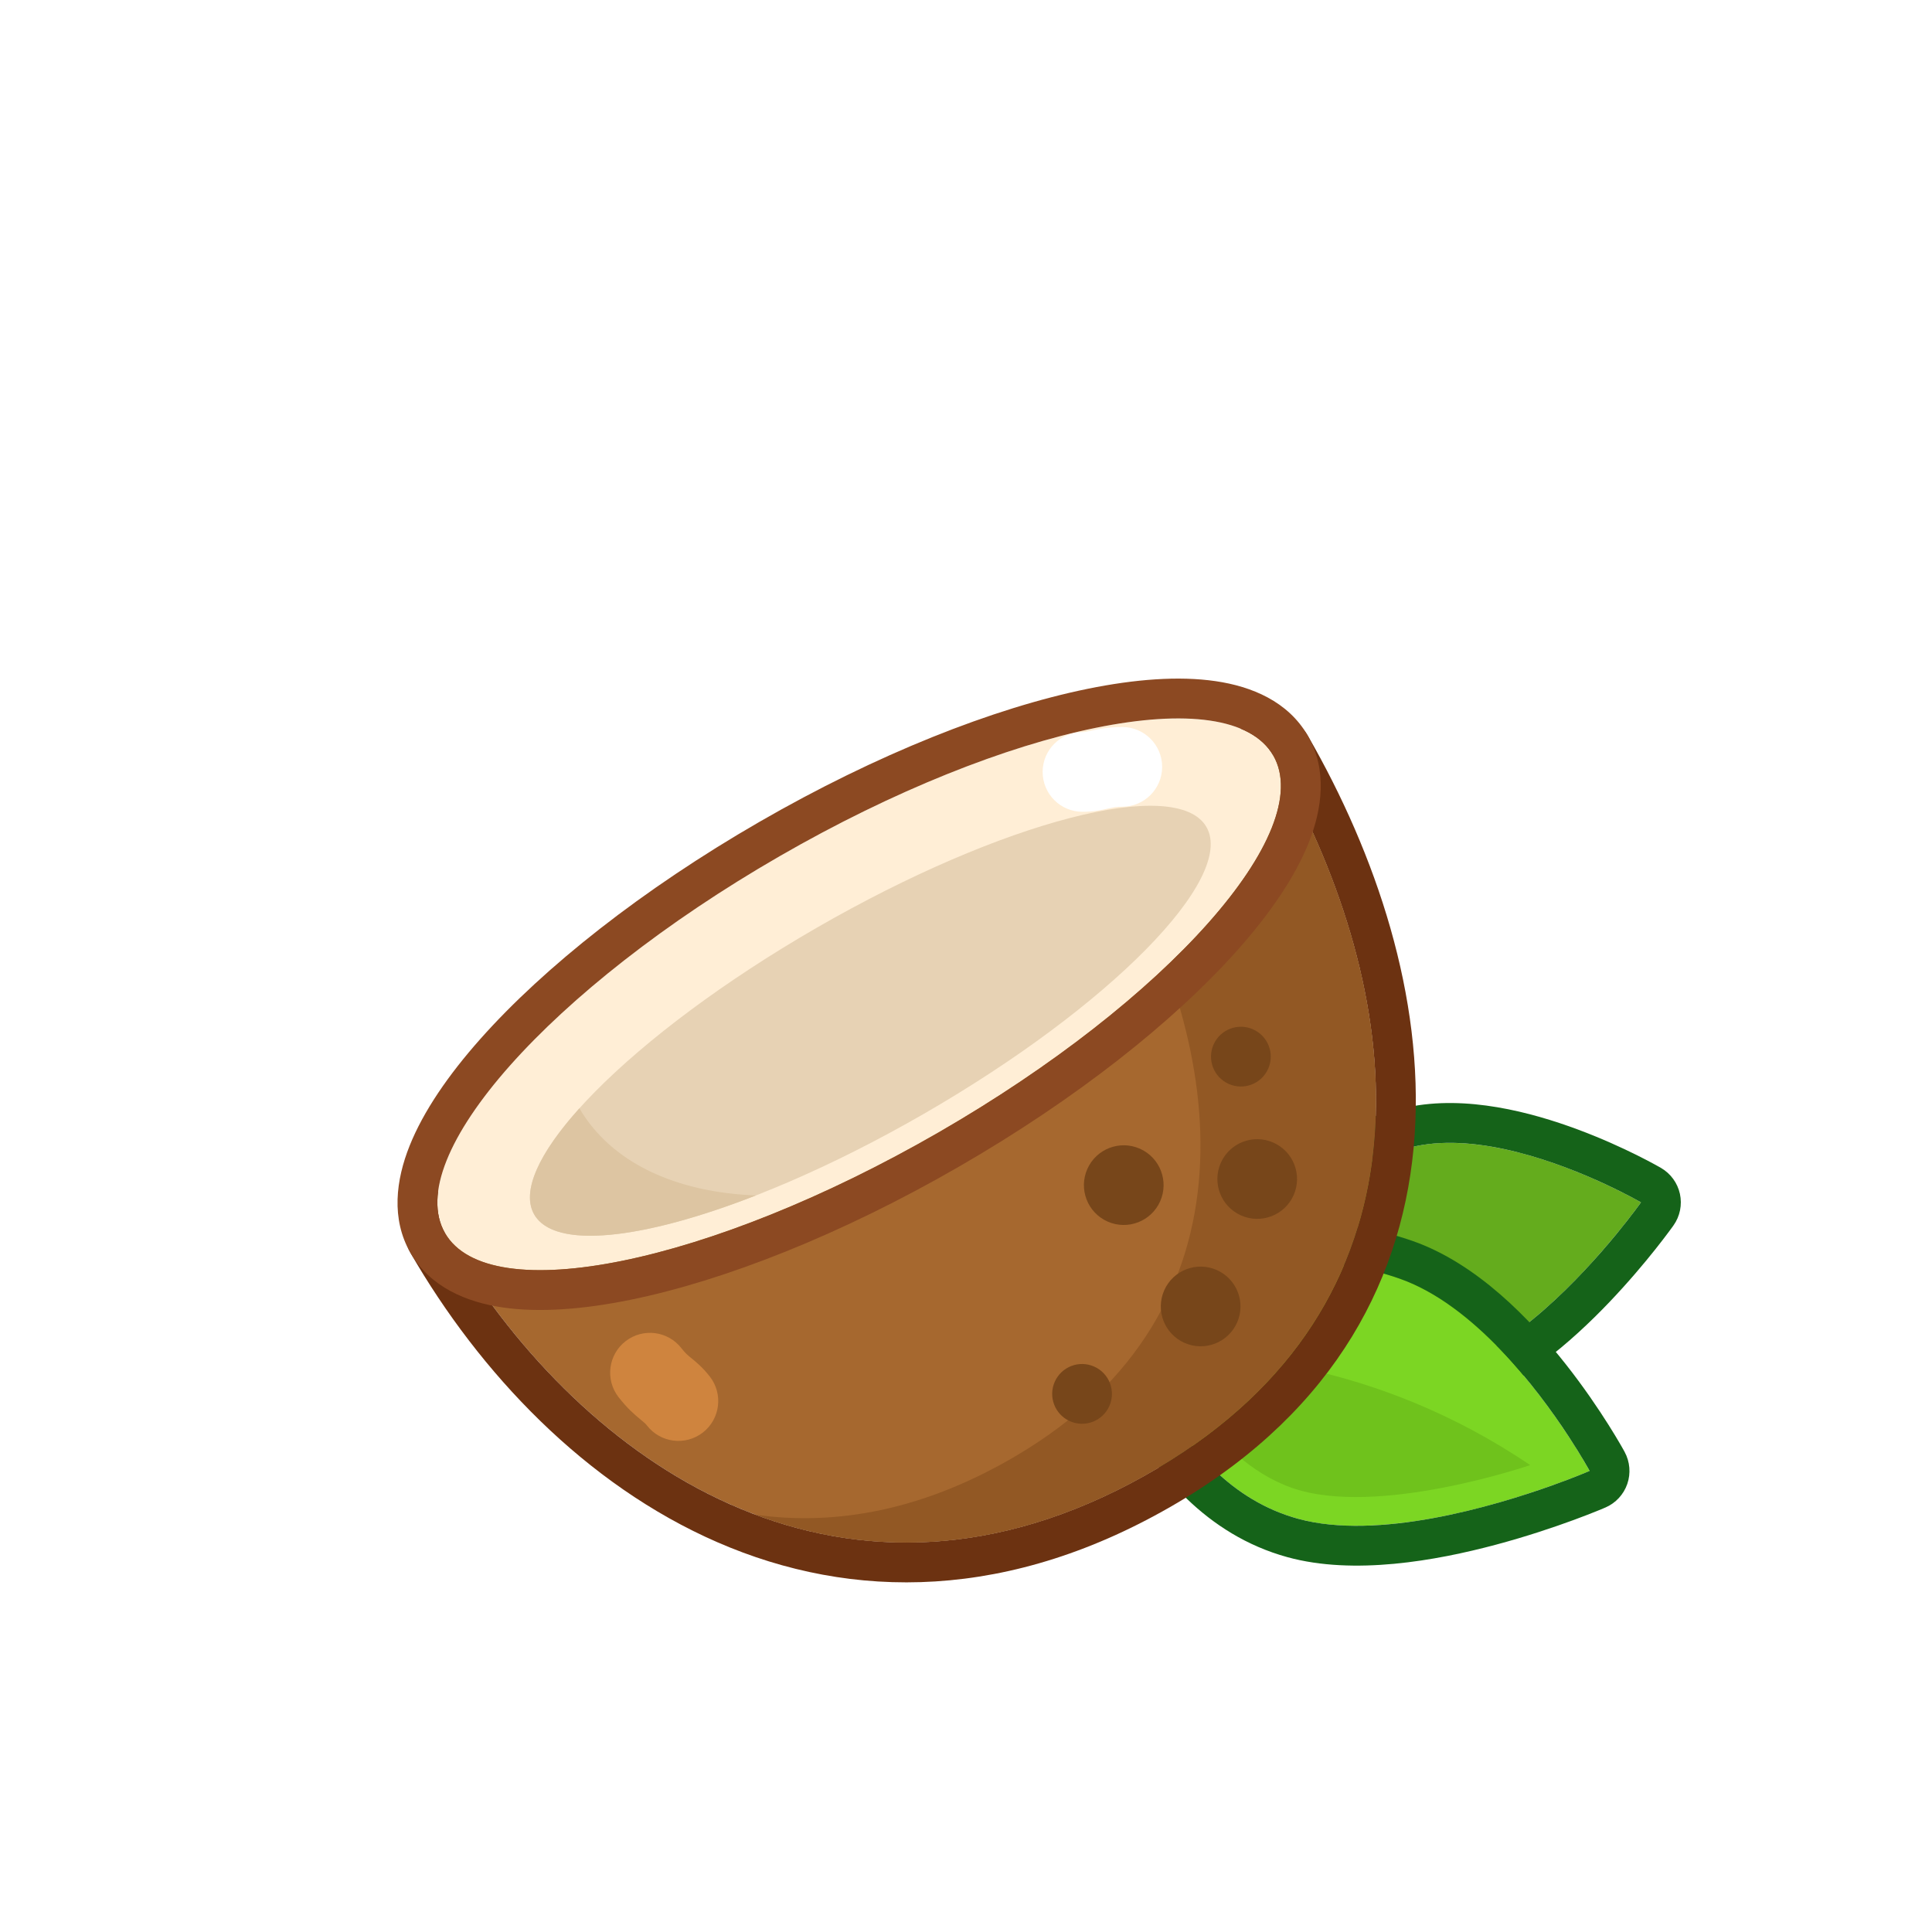 <svg width="97" height="96" viewBox="0 0 97 96" fill="none" xmlns="http://www.w3.org/2000/svg">
<g filter="url(#filter0_d_25_181)">
<path d="M78.389 56.365C78.389 56.365 73.493 63.299 68.724 64.667C62.977 66.316 57.675 60.766 57.675 60.766C57.675 60.766 60.913 54.854 67.076 53.545C71.816 52.538 78.389 56.365 78.389 56.365Z" fill="#64AC1D"/>
<path fill-rule="evenodd" clip-rule="evenodd" d="M80.023 57.518L78.389 56.365L79.395 54.636C79.88 54.919 80.224 55.391 80.344 55.939C80.463 56.487 80.347 57.06 80.023 57.518ZM76.585 55.445C77.691 55.958 78.389 56.365 78.389 56.365C78.389 56.365 77.928 57.018 77.15 57.964C75.395 60.098 72.029 63.719 68.724 64.667C62.977 66.316 57.675 60.766 57.675 60.766C57.675 60.766 60.913 54.854 67.076 53.545C70.271 52.866 74.298 54.383 76.585 55.445ZM57.675 60.766C55.92 59.805 55.921 59.804 55.921 59.804L55.922 59.802L55.924 59.799L55.928 59.791L55.941 59.768C55.951 59.75 55.965 59.727 55.981 59.698C56.014 59.64 56.061 59.562 56.12 59.464C56.239 59.27 56.411 59.001 56.635 58.679C57.082 58.037 57.746 57.171 58.623 56.259C60.362 54.452 63.049 52.356 66.66 51.589C69.616 50.961 72.901 51.845 75.207 52.702C76.406 53.148 77.442 53.626 78.178 53.991C78.547 54.175 78.844 54.332 79.052 54.445C79.156 54.501 79.238 54.547 79.296 54.58C79.325 54.596 79.348 54.609 79.365 54.618L79.385 54.63L79.391 54.634L79.395 54.636C79.396 54.636 79.395 54.636 78.389 56.365C80.023 57.518 80.023 57.518 80.023 57.518L80.02 57.522L80.016 57.528L80.002 57.548C79.99 57.564 79.974 57.587 79.953 57.616C79.911 57.674 79.851 57.756 79.773 57.86C79.619 58.067 79.397 58.36 79.115 58.714C78.555 59.419 77.753 60.377 76.791 61.385C74.944 63.317 72.212 65.747 69.275 66.589C65.645 67.631 62.292 66.366 60.043 65.066C58.895 64.402 57.956 63.686 57.304 63.136C56.977 62.861 56.717 62.623 56.535 62.45C56.444 62.364 56.373 62.293 56.321 62.242C56.295 62.216 56.275 62.195 56.259 62.179L56.24 62.159L56.233 62.152L56.23 62.15L56.229 62.148C56.229 62.148 56.228 62.147 57.675 60.766ZM55.92 59.805L57.675 60.766L56.228 62.147C55.626 61.517 55.502 60.569 55.92 59.805Z" fill="#156319"/>
<path d="M75.81 69.848C75.81 69.848 66.742 73.777 61.172 72.249C54.458 70.408 52.547 61.678 52.547 61.678C52.547 61.678 59.348 57.761 66.269 60.192C71.592 62.061 75.81 69.848 75.81 69.848Z" fill="#7CD623"/>
<path fill-rule="evenodd" clip-rule="evenodd" d="M76.606 71.683L75.811 69.847L77.569 68.895C77.836 69.388 77.884 69.971 77.701 70.501C77.518 71.031 77.121 71.46 76.606 71.683ZM74.758 68.119C75.432 69.149 75.811 69.847 75.811 69.847C75.811 69.847 75.088 70.161 73.925 70.576C70.969 71.631 65.17 73.346 61.172 72.249C54.458 70.408 52.548 61.678 52.548 61.678C52.548 61.678 59.348 57.761 66.269 60.192C69.997 61.501 73.184 65.713 74.758 68.119ZM52.548 61.678C51.55 59.945 51.55 59.945 51.551 59.944L51.552 59.944L51.556 59.942L51.564 59.937L51.589 59.923C51.609 59.912 51.635 59.897 51.668 59.879C51.734 59.843 51.825 59.794 51.94 59.735C52.171 59.617 52.499 59.456 52.911 59.275C53.732 58.912 54.899 58.459 56.304 58.089C59.091 57.355 62.96 56.91 66.931 58.305C70.158 59.438 72.84 62.243 74.606 64.482C75.52 65.64 76.254 66.733 76.76 67.535C77.014 67.937 77.212 68.27 77.349 68.505C77.417 68.623 77.47 68.716 77.507 68.782C77.525 68.815 77.54 68.841 77.55 68.86L77.563 68.883L77.567 68.89L77.569 68.895C77.569 68.895 77.569 68.895 75.811 69.847C76.606 71.683 76.606 71.683 76.606 71.683L76.602 71.684L76.594 71.688L76.569 71.698C76.548 71.707 76.518 71.72 76.481 71.736C76.405 71.767 76.297 71.812 76.159 71.868C75.883 71.979 75.487 72.135 74.997 72.315C74.018 72.674 72.651 73.138 71.096 73.553C68.095 74.355 63.982 75.094 60.643 74.178C56.527 73.049 54.017 69.852 52.587 67.231C51.858 65.897 51.366 64.634 51.055 63.707C50.899 63.241 50.786 62.854 50.712 62.578C50.675 62.439 50.647 62.328 50.627 62.249C50.618 62.209 50.61 62.176 50.605 62.153L50.598 62.123L50.596 62.113L50.595 62.109L50.594 62.107C50.594 62.106 50.594 62.106 52.548 61.678ZM51.55 59.945L52.548 61.678L50.594 62.106C50.408 61.254 50.794 60.38 51.55 59.945Z" fill="#156319"/>
<path d="M60.868 70.699C65.133 72.197 72.825 69.555 72.825 69.555C65.013 64.263 57.29 63.925 54.539 64.02C54.539 64.02 56.603 69.201 60.868 70.699Z" fill="#6FC21C"/>
<path d="M54.123 69.71C68.847 61 66.547 45.413 59.927 33.931L18.343 57.906C24.964 69.389 38.418 79 54.123 69.71Z" fill="#A6682F"/>
<path fill-rule="evenodd" clip-rule="evenodd" d="M58.928 32.198C59.885 31.646 61.108 31.975 61.659 32.931C65.092 38.885 67.498 46.051 67.025 52.996C66.543 60.063 63.08 66.735 55.141 71.431C46.739 76.401 38.775 76.366 32.029 73.432C25.379 70.54 20.072 64.908 16.611 58.905C16.059 57.948 16.387 56.725 17.345 56.173L58.928 32.198ZM19.387 59.613C26.315 70.303 39.203 78.535 54.123 69.71C68.11 61.436 66.735 46.957 60.887 35.685C60.579 35.091 60.258 34.506 59.927 33.931L18.343 57.906C18.674 58.48 19.023 59.05 19.387 59.613Z" fill="#6C3211"/>
<path fill-rule="evenodd" clip-rule="evenodd" d="M59.927 33.93C66.547 45.413 68.847 61 54.123 69.71C46.737 74.079 39.85 74.267 33.936 72.047C37.956 72.613 42.379 71.831 47.037 69.076C59.443 61.737 57.505 48.605 51.927 38.93L18.512 58.196C18.455 58.099 18.399 58.003 18.343 57.906L59.927 33.93Z" fill="#925824"/>
<path d="M60.949 56.003C60.501 57.013 59.319 57.468 58.309 57.02C57.3 56.572 56.845 55.39 57.293 54.38C57.741 53.371 58.923 52.916 59.932 53.364C60.942 53.812 61.397 54.994 60.949 56.003Z" fill="#77461A"/>
<path d="M59.672 49.657C59.336 50.414 58.45 50.755 57.693 50.419C56.936 50.083 56.594 49.197 56.93 48.439C57.267 47.682 58.153 47.341 58.91 47.677C59.667 48.013 60.008 48.899 59.672 49.657Z" fill="#77461A"/>
<path d="M58.109 62.401C57.66 63.411 56.479 63.866 55.469 63.418C54.46 62.969 54.005 61.788 54.453 60.778C54.901 59.769 56.083 59.313 57.092 59.762C58.102 60.21 58.557 61.392 58.109 62.401Z" fill="#77461A"/>
<path d="M54.248 56.311C53.8 57.32 52.618 57.775 51.608 57.327C50.599 56.879 50.144 55.697 50.592 54.688C51.04 53.678 52.222 53.223 53.231 53.671C54.241 54.119 54.696 55.301 54.248 56.311Z" fill="#77461A"/>
<path d="M51.698 66.588C51.362 67.345 50.475 67.687 49.718 67.351C48.961 67.014 48.62 66.128 48.956 65.371C49.292 64.614 50.178 64.272 50.935 64.609C51.693 64.945 52.034 65.831 51.698 66.588Z" fill="#77461A"/>
<path d="M59.926 33.931C62.133 37.758 54.614 46.228 43.131 52.849C31.648 59.47 20.55 61.734 18.343 57.906C16.136 54.078 23.656 45.608 35.139 38.988C46.622 32.367 57.719 30.103 59.926 33.931Z" fill="#FFEED6"/>
<path fill-rule="evenodd" clip-rule="evenodd" d="M58.158 43.67C54.941 47.294 50.006 51.194 44.13 54.581C38.254 57.969 32.406 60.286 27.658 61.255C25.295 61.737 23.09 61.909 21.245 61.641C19.427 61.376 17.6 60.62 16.611 58.905C15.622 57.19 15.883 55.229 16.565 53.524C17.257 51.792 18.511 49.97 20.112 48.166C23.329 44.543 28.264 40.643 34.14 37.255C40.016 33.867 45.864 31.55 50.611 30.581C52.975 30.099 55.179 29.927 57.025 30.196C58.843 30.46 60.67 31.216 61.659 32.931C62.648 34.647 62.387 36.607 61.705 38.313C61.013 40.044 59.759 41.866 58.158 43.67ZM43.131 52.849C54.614 46.228 62.133 37.758 59.927 33.93C57.72 30.103 46.622 32.367 35.139 38.988C23.656 45.608 16.136 54.078 18.343 57.906C20.55 61.734 31.648 59.469 43.131 52.849Z" fill="#8C4922"/>
<path fill-rule="evenodd" clip-rule="evenodd" d="M54.348 34.5C54.348 35.605 53.452 36.5 52.348 36.5C52.053 36.5 51.9 36.532 51.696 36.578C51.675 36.583 51.654 36.587 51.631 36.593C51.365 36.654 50.929 36.755 50.348 36.755C49.243 36.755 48.348 35.859 48.348 34.755C48.348 33.65 49.243 32.755 50.348 32.755C50.466 32.755 50.507 32.746 50.812 32.677C51.17 32.596 51.642 32.5 52.348 32.5C53.452 32.5 54.348 33.395 54.348 34.5Z" fill="white"/>
<path d="M56.571 37.518C58.058 40.097 51.709 46.543 42.389 51.916C33.07 57.289 24.31 59.555 22.823 56.976C21.336 54.397 27.686 47.951 37.005 42.578C46.324 37.205 55.084 34.939 56.571 37.518Z" fill="#E7D2B4"/>
<path fill-rule="evenodd" clip-rule="evenodd" d="M33.953 56.017C29.961 55.864 26.705 54.398 25.09 51.643C23.059 53.899 22.158 55.824 22.823 56.976C23.841 58.742 28.269 58.236 33.953 56.017Z" fill="#DDC5A2"/>
<path fill-rule="evenodd" clip-rule="evenodd" d="M27.409 63.334C28.282 62.657 29.539 62.817 30.215 63.69C30.396 63.923 30.514 64.024 30.676 64.157C30.692 64.171 30.71 64.185 30.728 64.2C30.939 64.372 31.286 64.655 31.642 65.115C32.318 65.988 32.159 67.244 31.286 67.921C30.413 68.597 29.156 68.438 28.48 67.565C28.407 67.471 28.375 67.444 28.134 67.245C27.851 67.012 27.485 66.697 27.053 66.14C26.377 65.267 26.536 64.01 27.409 63.334Z" fill="#CF843E"/>
</g>
<defs>
<filter id="filter0_d_25_181" x="0.347" y="0" width="100" height="100" filterUnits="userSpaceOnUse" color-interpolation-filters="sRGB">
<feFlood flood-opacity="0" result="BackgroundImageFix"/>
<feColorMatrix in="SourceAlpha" type="matrix" values="0 0 0 0 0 0 0 0 0 0 0 0 0 0 0 0 0 0 127 0" result="hardAlpha"/>
<feOffset dx="4" dy="4"/>
<feColorMatrix type="matrix" values="0 0 0 0 0 0 0 0 0 0 0 0 0 0 0 0 0 0 0.2 0"/>
<feBlend mode="normal" in2="BackgroundImageFix" result="effect1_dropShadow_25_181"/>
<feBlend mode="normal" in="SourceGraphic" in2="effect1_dropShadow_25_181" result="shape"/>
</filter>
</defs>
</svg>
